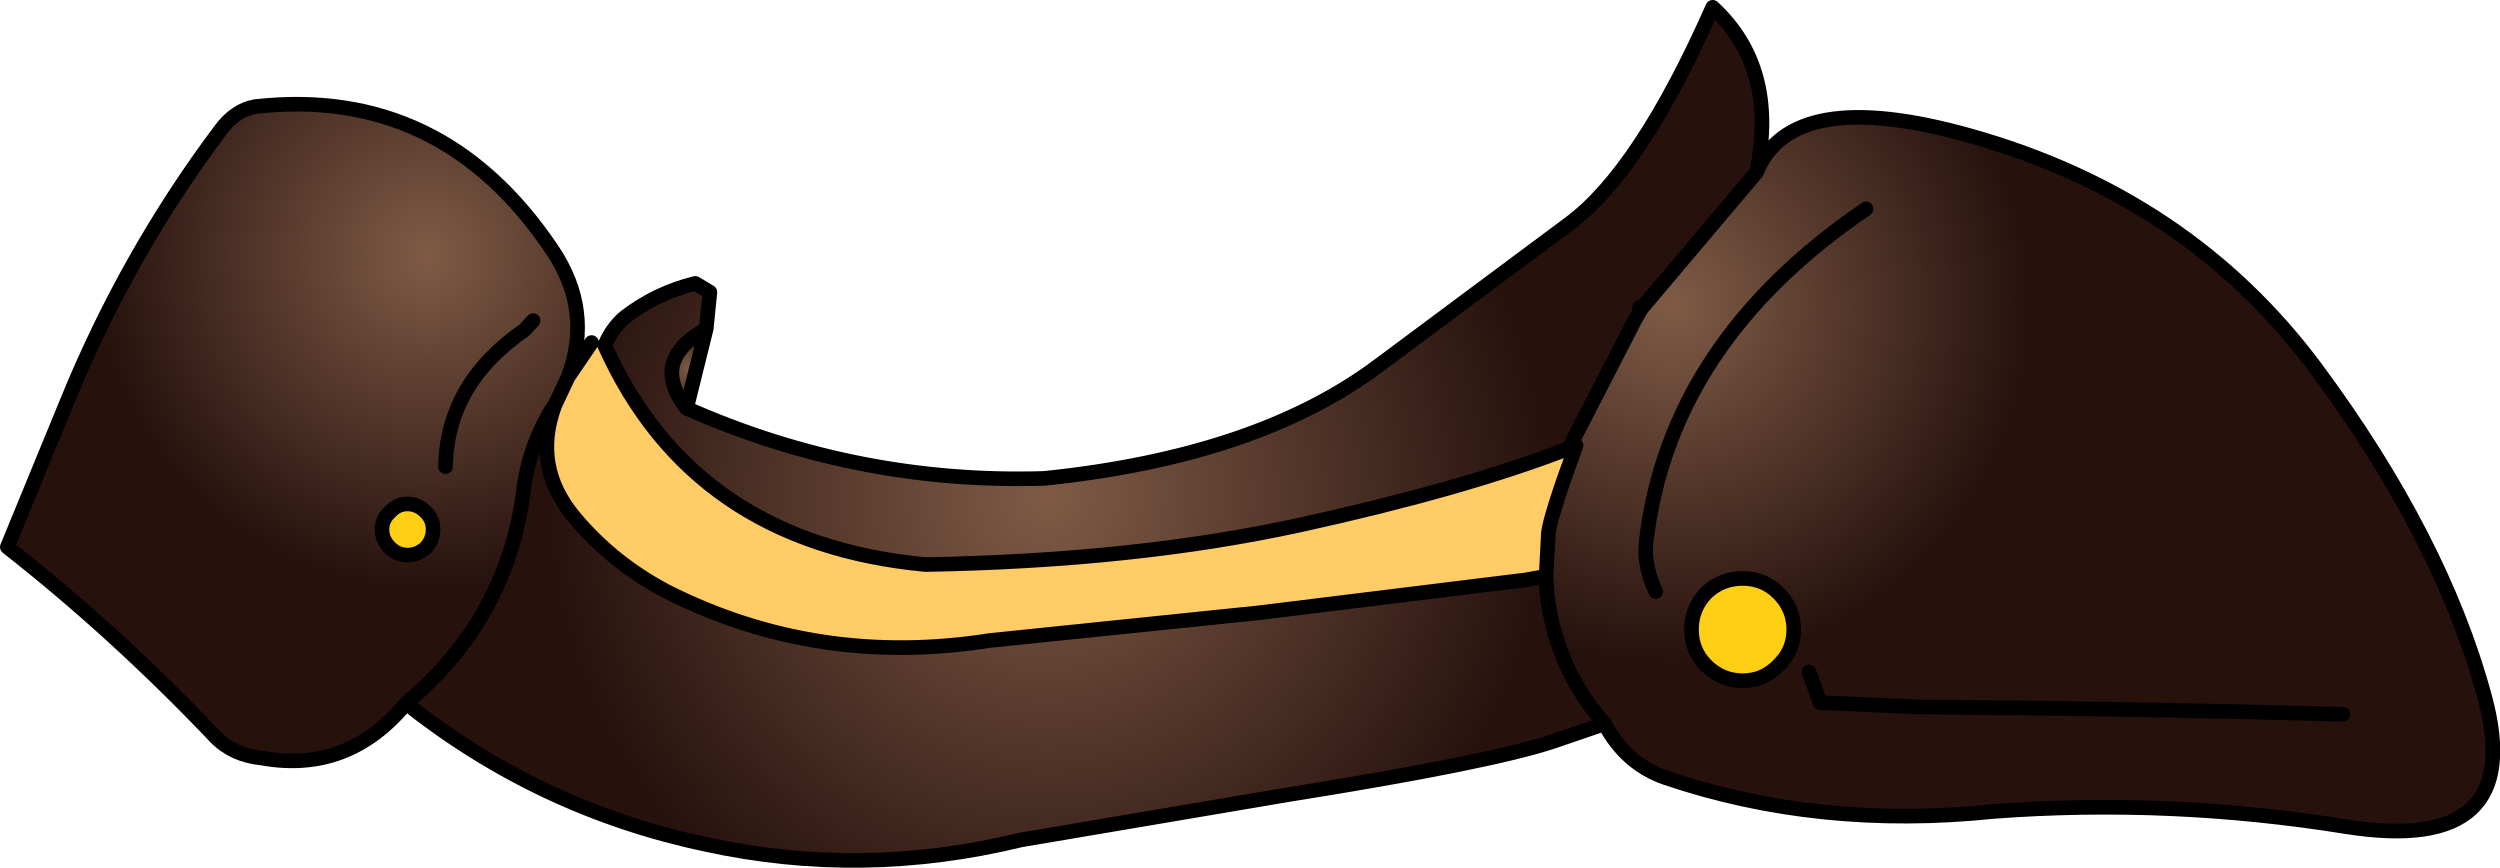 <?xml version="1.0" encoding="UTF-8" standalone="no"?>
<svg xmlns:xlink="http://www.w3.org/1999/xlink" height="59.4px" width="171.15px" xmlns="http://www.w3.org/2000/svg">
  <g transform="matrix(1.0, 0.0, 0.0, 1.0, 69.35, 39.5)">
    <path d="M-22.35 -11.55 Q-10.6 -6.35 2.15 -6.75 16.7 -8.25 25.0 -14.45 L38.1 -24.2 Q42.95 -27.8 47.9 -39.0 52.4 -34.85 50.9 -27.7 L43.0 -18.35 42.9 -18.45 42.8 -18.5 42.55 -17.55 38.05 -8.8 Q30.8 -6.0 19.6 -3.55 8.35 -1.1 -6.0 -0.85 -21.9 -2.35 -27.95 -15.85 -27.45 -17.05 -26.55 -17.8 -24.4 -19.45 -21.75 -20.1 L-20.75 -19.5 -21.0 -17.0 -21.7 -16.55 Q-24.65 -14.5 -22.35 -11.55 M40.5 10.05 L37.0 11.25 Q32.65 12.7 18.85 14.9 L0.55 18.0 Q-10.35 20.65 -21.05 18.3 -32.4 15.9 -41.55 8.65 -34.6 2.85 -33.5 -6.0 -33.15 -8.85 -31.6 -11.45 L-31.35 -11.8 Q-32.95 -7.55 -30.0 -4.05 -27.4 -0.95 -23.7 1.0 -13.4 6.2 -1.6 4.35 L16.85 2.45 35.1 0.2 36.5 -0.05 36.55 1.1 Q37.15 6.25 40.5 10.05" fill="url(#gradient0)" fill-rule="evenodd" stroke="none"/>
    <path d="M50.9 -27.7 Q53.3 -33.65 65.55 -30.2 80.45 -26.0 89.15 -14.35 97.8 -2.7 100.75 8.2 103.7 19.05 91.3 17.1 79.2 15.15 67.15 16.05 55.2 17.3 44.7 13.75 41.95 12.8 40.5 10.05 37.15 6.25 36.55 1.1 L36.5 -0.05 36.65 -3.0 Q36.8 -4.25 38.55 -9.0 37.85 -8.05 38.05 -8.8 L38.55 -9.0 38.05 -8.8 42.55 -17.55 43.0 -18.35 50.9 -27.7 M44.0 1.0 Q43.15 -0.8 43.35 -2.45 44.95 -16.05 58.4 -25.2 44.95 -16.05 43.35 -2.45 43.15 -0.8 44.0 1.0 M54.5 6.5 L55.25 8.6 62.1 8.9 Q76.65 9.0 91.05 9.4 76.65 9.0 62.1 8.9 L55.25 8.6 54.5 6.5 M53.45 3.6 Q53.45 2.15 52.4 1.1 51.4 0.1 49.95 0.1 48.5 0.1 47.45 1.1 46.45 2.15 46.45 3.6 46.45 5.05 47.45 6.05 48.5 7.1 49.95 7.1 51.4 7.1 52.4 6.05 53.45 5.05 53.45 3.6" fill="url(#gradient1)" fill-rule="evenodd" stroke="none"/>
    <path d="M42.9 -18.45 L43.0 -18.35 42.55 -17.55 42.8 -18.5 42.9 -18.45" fill="url(#gradient2)" fill-rule="evenodd" stroke="none"/>
    <path d="M-41.55 8.65 Q-45.5 13.45 -51.4 12.4 -53.4 12.2 -54.6 10.95 -61.45 3.75 -68.85 -2.05 L-64.8 -11.9 Q-60.7 -22.0 -54.25 -30.6 -53.25 -31.95 -51.9 -32.2 -39.1 -33.65 -31.55 -22.4 -28.75 -18.25 -30.45 -13.7 L-31.35 -11.8 -31.6 -11.45 Q-33.15 -8.85 -33.5 -6.0 -34.6 2.85 -41.55 8.65 M-43.2 -3.25 Q-43.2 -2.55 -42.65 -2.0 -42.15 -1.5 -41.45 -1.5 -40.75 -1.5 -40.2 -2.0 -39.7 -2.55 -39.7 -3.25 -39.7 -3.95 -40.2 -4.45 -40.75 -5.0 -41.45 -5.0 -42.15 -5.0 -42.65 -4.45 -43.2 -3.95 -43.2 -3.25 M-32.85 -17.55 L-33.45 -16.9 Q-38.75 -13.25 -38.85 -7.55 -38.75 -13.25 -33.45 -16.9 L-32.85 -17.55" fill="url(#gradient3)" fill-rule="evenodd" stroke="none"/>
    <path d="M-21.0 -17.0 L-22.35 -11.55 Q-24.65 -14.5 -21.7 -16.55 L-21.0 -17.0" fill="url(#gradient4)" fill-rule="evenodd" stroke="none"/>
    <path d="M53.45 3.6 Q53.45 5.05 52.4 6.05 51.4 7.1 49.95 7.1 48.5 7.1 47.45 6.05 46.45 5.05 46.45 3.6 46.45 2.15 47.45 1.1 48.5 0.1 49.95 0.1 51.4 0.1 52.4 1.1 53.45 2.15 53.45 3.6 M-43.2 -3.25 Q-43.2 -3.95 -42.65 -4.45 -42.15 -5.0 -41.45 -5.0 -40.75 -5.0 -40.2 -4.45 -39.7 -3.95 -39.7 -3.25 -39.7 -2.55 -40.2 -2.0 -40.75 -1.5 -41.45 -1.5 -42.15 -1.5 -42.65 -2.0 -43.2 -2.55 -43.2 -3.25" fill="#ffcc00" fill-opacity="0.922" fill-rule="evenodd" stroke="none"/>
    <path d="M-30.45 -13.7 L-28.85 -16.05 -27.95 -15.85 Q-21.9 -2.35 -6.0 -0.85 8.35 -1.1 19.6 -3.55 30.8 -6.0 38.05 -8.8 37.85 -8.05 38.55 -9.0 36.8 -4.25 36.65 -3.0 L36.5 -0.05 35.1 0.2 16.85 2.45 -1.6 4.35 Q-13.4 6.2 -23.7 1.0 -27.4 -0.95 -30.0 -4.05 -32.95 -7.55 -31.35 -11.8 L-30.45 -13.7" fill="#ffcc66" fill-rule="evenodd" stroke="none"/>
    <path d="M-22.35 -11.55 Q-10.6 -6.35 2.15 -6.75 16.7 -8.25 25.0 -14.45 L38.1 -24.2 Q42.95 -27.8 47.9 -39.0 52.4 -34.85 50.9 -27.7 53.3 -33.65 65.55 -30.2 80.45 -26.0 89.15 -14.35 97.8 -2.7 100.75 8.2 103.7 19.05 91.3 17.1 79.2 15.15 67.15 16.05 55.2 17.3 44.7 13.75 41.95 12.8 40.5 10.05 L37.0 11.25 Q32.65 12.7 18.85 14.9 L0.55 18.0 Q-10.35 20.65 -21.05 18.3 -32.4 15.9 -41.55 8.65 -45.5 13.45 -51.4 12.4 -53.4 12.2 -54.6 10.95 -61.45 3.75 -68.85 -2.05 L-64.8 -11.9 Q-60.7 -22.0 -54.25 -30.6 -53.25 -31.95 -51.9 -32.2 -39.1 -33.65 -31.55 -22.4 -28.75 -18.25 -30.45 -13.7 L-28.85 -16.05 M-27.95 -15.85 Q-27.45 -17.05 -26.55 -17.8 -24.4 -19.45 -21.75 -20.1 L-20.75 -19.5 -21.0 -17.0 -22.35 -11.55 Q-24.65 -14.5 -21.7 -16.55 L-21.0 -17.0 M36.5 -0.05 L36.65 -3.0 Q36.8 -4.25 38.55 -9.0 37.85 -8.05 38.05 -8.8 30.8 -6.0 19.6 -3.55 8.35 -1.1 -6.0 -0.85 -21.9 -2.35 -27.95 -15.85 M38.05 -8.8 L38.55 -9.0 M43.0 -18.35 L42.9 -18.45 M42.55 -17.55 L43.0 -18.35 50.9 -27.7 M58.4 -25.2 Q44.95 -16.05 43.35 -2.45 43.15 -0.8 44.0 1.0 M42.55 -17.55 L38.05 -8.8 M91.05 9.4 Q76.65 9.0 62.1 8.9 L55.25 8.6 54.5 6.5 M53.45 3.6 Q53.45 5.05 52.4 6.05 51.4 7.1 49.95 7.1 48.5 7.1 47.45 6.05 46.45 5.05 46.45 3.6 46.45 2.15 47.45 1.1 48.5 0.1 49.95 0.1 51.4 0.1 52.4 1.1 53.45 2.15 53.45 3.6 M-31.35 -11.8 Q-32.95 -7.55 -30.0 -4.05 -27.4 -0.95 -23.7 1.0 -13.4 6.2 -1.6 4.35 L16.85 2.45 35.1 0.2 36.5 -0.05 36.55 1.1 Q37.15 6.25 40.5 10.05 M-43.2 -3.25 Q-43.2 -3.95 -42.65 -4.45 -42.15 -5.0 -41.45 -5.0 -40.75 -5.0 -40.2 -4.45 -39.7 -3.95 -39.7 -3.25 -39.7 -2.55 -40.2 -2.0 -40.75 -1.5 -41.45 -1.5 -42.15 -1.5 -42.65 -2.0 -43.2 -2.55 -43.2 -3.25 M-38.85 -7.55 Q-38.75 -13.25 -33.45 -16.9 L-32.85 -17.55 M-41.55 8.65 Q-34.6 2.85 -33.5 -6.0 -33.15 -8.85 -31.6 -11.45 L-31.35 -11.8 -30.45 -13.7" fill="none" stroke="#000000" stroke-linecap="round" stroke-linejoin="round" stroke-width="1.0"/>
  </g>
  <defs>
    <radialGradient cx="0" cy="0" gradientTransform="matrix(0.042, 0.0, 0.0, 0.042, 2.35, -5.6)" gradientUnits="userSpaceOnUse" id="gradient0" r="819.2" spreadMethod="pad">
      <stop offset="0.0" stop-color="#7f5b46"/>
      <stop offset="1.0" stop-color="#26110d"/>
    </radialGradient>
    <radialGradient cx="0" cy="0" gradientTransform="matrix(0.03, 0.0, 0.0, 0.03, 45.15, -18.55)" gradientUnits="userSpaceOnUse" id="gradient1" r="819.2" spreadMethod="pad">
      <stop offset="0.0" stop-color="#7f5b46"/>
      <stop offset="1.0" stop-color="#26110d"/>
    </radialGradient>
    <radialGradient cx="0" cy="0" gradientTransform="matrix(7.0E-4, 0.0, 0.0, 7.0E-4, 42.8, -18.05)" gradientUnits="userSpaceOnUse" id="gradient2" r="819.2" spreadMethod="pad">
      <stop offset="0.0" stop-color="#7f5b46"/>
      <stop offset="1.0" stop-color="#26110d"/>
    </radialGradient>
    <radialGradient cx="0" cy="0" gradientTransform="matrix(0.028, 0.0, 0.0, 0.028, -40.1, -22.05)" gradientUnits="userSpaceOnUse" id="gradient3" r="819.2" spreadMethod="pad">
      <stop offset="0.0" stop-color="#7f5b46"/>
      <stop offset="1.0" stop-color="#26110d"/>
    </radialGradient>
    <radialGradient cx="0" cy="0" gradientTransform="matrix(0.004, 0.0, 0.0, 0.004, -22.2, -14.25)" gradientUnits="userSpaceOnUse" id="gradient4" r="819.2" spreadMethod="pad">
      <stop offset="0.0" stop-color="#7f5b46"/>
      <stop offset="1.0" stop-color="#26110d"/>
    </radialGradient>
  </defs>
</svg>
